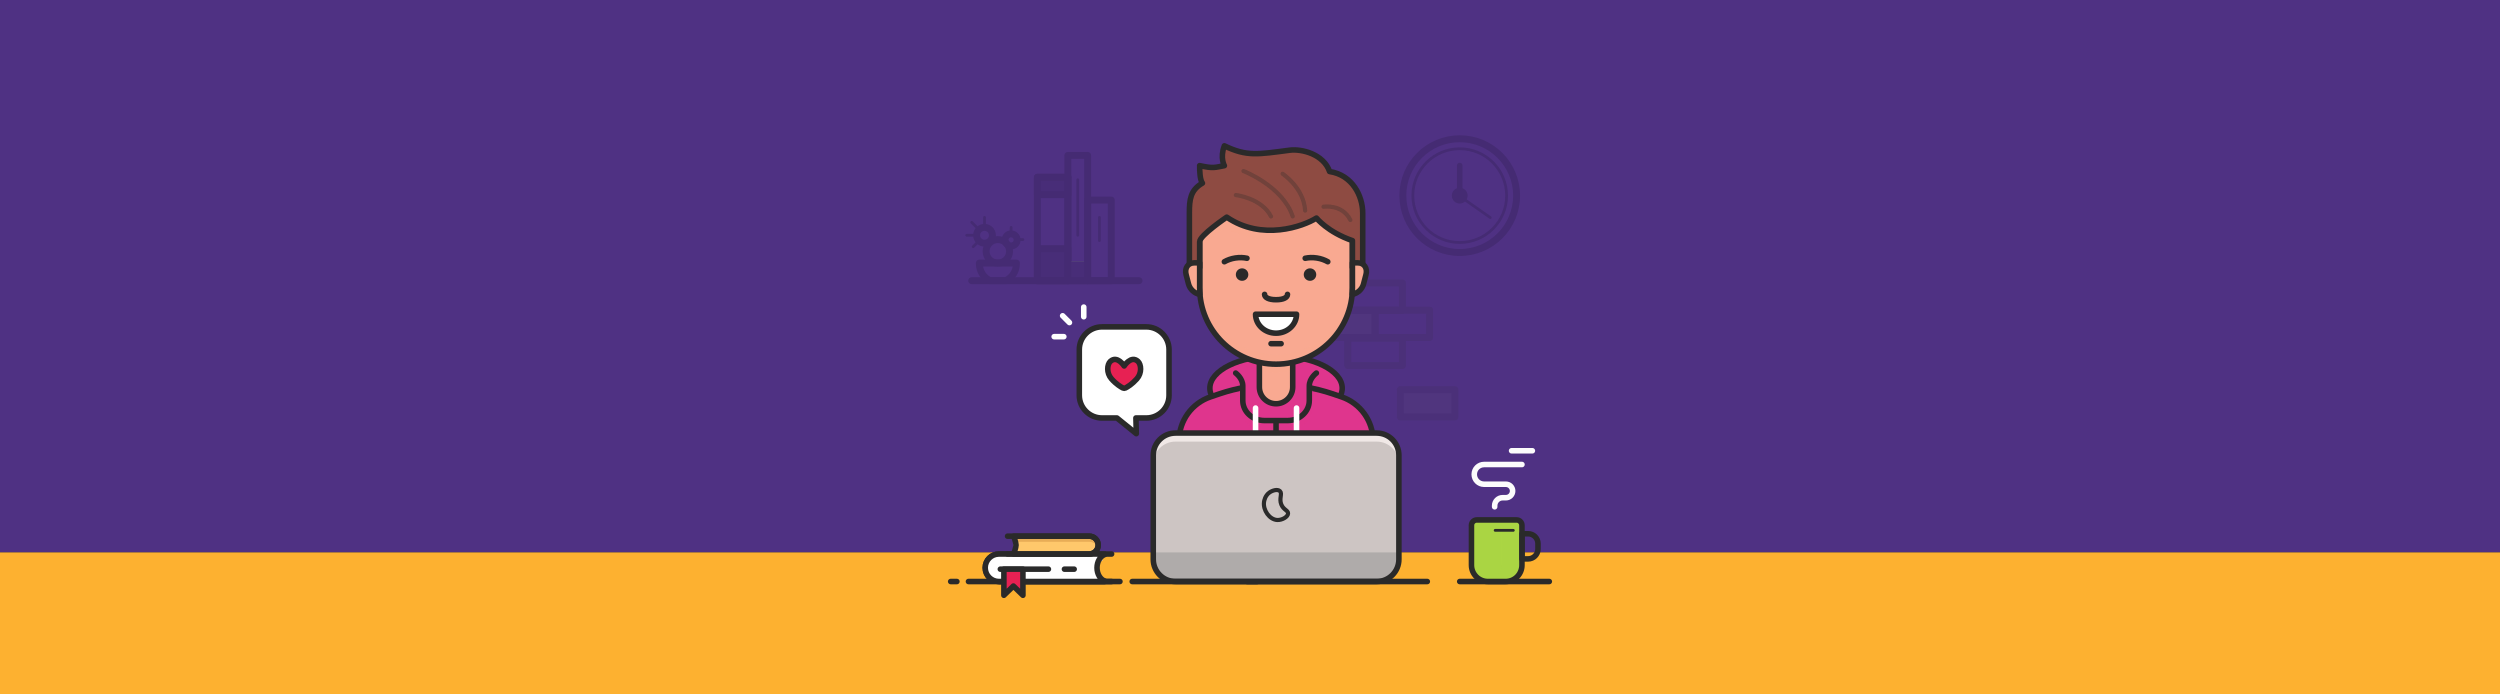 <?xml version="1.0" encoding="utf-8"?>
<!-- Generator: Adobe Illustrator 19.0.0, SVG Export Plug-In . SVG Version: 6.00 Build 0)  -->
<svg version="1.1" xmlns="http://www.w3.org/2000/svg" xmlns:xlink="http://www.w3.org/1999/xlink" x="0px" y="0px"
	 viewBox="0 0 3600 1000" style="enable-background:new 0 0 3600 1000;" xml:space="preserve">
<rect x="0" y="0" width="3600" height="1000" fill="#333333" stroke="none"/>
<style type="text/css">
	.st0{fill:#4F3183;}
	.st1{fill:#FDB130;}
	.st2{fill:none;stroke:#2A2A2A;stroke-width:8;stroke-linecap:round;stroke-linejoin:round;stroke-miterlimit:10;}
	.st3{opacity:0.12;}
	.st4{fill:#515151;}
	.st5{fill:none;stroke:#2A2A2A;stroke-width:10;stroke-linecap:round;stroke-linejoin:round;stroke-miterlimit:10;}
	.st6{fill:#DF358D;}
	.st7{opacity:0.31;fill:#DF358D;}
	.st8{opacity:0.31;fill:#DF358D;stroke:#DF358D;stroke-width:10;stroke-linecap:round;stroke-miterlimit:10;}
	.st9{fill:#F9A991;}
	.st10{opacity:0.26;fill:#F9A991;}
	.st11{fill:none;stroke:#FFFFFF;stroke-width:8;stroke-linecap:round;stroke-linejoin:round;stroke-miterlimit:10;}
	.st12{fill:#2A2A2A;}
	.st13{fill:#FFFFFF;}
	.st14{fill:#8E4B42;}
	.st15{opacity:0.3;}
	.st16{fill:none;stroke:#2A2A2A;stroke-width:6;stroke-linecap:round;stroke-linejoin:round;stroke-miterlimit:10;}
	.st17{fill:none;stroke:#452B73;stroke-width:10;stroke-linecap:round;stroke-linejoin:round;stroke-miterlimit:10;}
	.st18{fill:none;stroke:#452B73;stroke-width:4;stroke-linecap:round;stroke-linejoin:round;stroke-miterlimit:10;}
	.st19{fill:#452B73;}
	.st20{fill:none;stroke:#452B73;stroke-width:8;stroke-linecap:round;stroke-linejoin:round;stroke-miterlimit:10;}
	.st21{fill:#CDC5C3;}
	.st22{opacity:0.7;fill:#FFF7F5;}
	.st23{fill:#AFABAA;}
	.st24{fill:#AAD543;}
	.st25{opacity:0.54;fill:#AAD543;}
	.st26{fill:none;stroke:#FCFCFC;stroke-width:8;stroke-linecap:round;stroke-linejoin:round;stroke-miterlimit:10;}
	.st27{fill:none;stroke:#2A2A2A;stroke-width:4;stroke-linecap:round;stroke-linejoin:round;stroke-miterlimit:10;}
	.st28{fill:#482D78;}
	.st29{fill:#6F6C75;}
	.st30{fill:#D3D3D3;}
	.st31{fill:#E72153;}
	.st32{fill:#FFC86B;}
	.st33{fill:#E8AD56;}
</style>
<g id="Layer_1">
	<rect id="XMLID_1591_" class="st0" width="3600" height="795.5"/>
	<rect id="XMLID_1502_" y="795.5" class="st1" width="3600" height="204.5"/>
	<line id="XMLID_1478_" class="st2" x1="1810.3" y1="837.4" x2="1795.9" y2="837.4"/>
</g>
<g id="Layer_4">
</g>
<g id="pat">
</g>
<g id="user">
</g>
<g id="Layer_5">
	<g id="XMLID_299_">
		<g id="XMLID_1583_" class="st3">
			<rect id="XMLID_1590_" x="1901.5" y="446.7" class="st4" width="78.6" height="39.3"/>
			<rect id="XMLID_1589_" x="1901.5" y="446.7" class="st5" width="78.6" height="39.3"/>
			<rect id="XMLID_1588_" x="1980.1" y="446.7" class="st5" width="78.6" height="39.3"/>
			<rect id="XMLID_1587_" x="1940.8" y="487.1" class="st5" width="78.6" height="39.3"/>
			<rect id="XMLID_1586_" x="1940.8" y="407.4" class="st5" width="78.6" height="39.3"/>
			<rect id="XMLID_1585_" x="2016.5" y="561.1" class="st4" width="78.6" height="39.3"/>
			<rect id="XMLID_1584_" x="2016.5" y="561.1" class="st5" width="78.6" height="39.3"/>
		</g>
		<g id="XMLID_1503_">
			<g id="XMLID_1560_">
				<ellipse id="XMLID_1582_" class="st6" cx="1837.5" cy="559" rx="95.3" ry="46.6"/>
				<path id="XMLID_1581_" class="st7" d="M1899.3,538.8c0,18-27.9,32.6-62.4,32.6c-34.4,0-62.4-14.6-62.4-32.6"/>
				<path id="XMLID_1580_" class="st7" d="M1837.5,536.4c19.8,0,38.5-4.8,55-13.4c-15.5-5.4-34.5-8.5-55-8.5
					c-20.5,0-39.5,3.2-55,8.5C1799,531.5,1817.7,536.4,1837.5,536.4z"/>
				<ellipse id="XMLID_1579_" class="st2" cx="1837.5" cy="559" rx="95.3" ry="46.6"/>
				<path id="XMLID_1578_" class="st6" d="M1977.2,695.4h-279.4v-60.7c0-28.6,18.3-54.1,45.4-63.2l12.6-4.3
					c53-17.9,110.4-17.9,163.4,0l12.6,4.3c27.1,9.2,45.4,34.6,45.4,63.2V695.4z"/>
				<path id="XMLID_1577_" class="st7" d="M1931.9,571.4l-12.6-4.3c-53-17.9-110.4-17.9-163.4,0l-12.6,4.3
					c-27.1,9.2-45.4,34.6-45.4,63.2v10.7c0-28.6,18.3-54.1,45.4-63.2l12.6-4.3c53-17.9,110.4-17.9,163.4,0l12.6,4.3
					c27.1,9.2,45.4,34.6,45.4,63.2v-10.7C1977.2,606,1959,580.6,1931.9,571.4z"/>
				<path id="XMLID_1576_" class="st2" d="M1977.2,695.4h-279.4v-60.7c0-28.6,18.3-54.1,45.4-63.2l12.6-4.3
					c53-17.9,110.4-17.9,163.4,0l12.6,4.3c27.1,9.2,45.4,34.6,45.4,63.2V695.4z"/>
				<path id="XMLID_1575_" class="st8" d="M1789.6,564.6v21.1c0,16,13.9,28.9,31.1,28.9h33.6c17.2,0,31.1-12.9,31.1-28.9v-21.1"/>
				<g id="XMLID_1572_">
					<path id="XMLID_1574_" class="st6" d="M1779.4,537.2c0,0,10.2,7.5,10.2,18.4v21.1c0,16,13.9,28.9,31.1,28.9h33.6
						c17.2,0,31.1-12.9,31.1-28.9v-21.1c0-10.9,10.2-18.4,10.2-18.4H1779.4z"/>
					<path id="XMLID_1573_" class="st2" d="M1779.4,537.2c0,0,10.2,7.5,10.2,18.4v21.1c0,16,13.9,28.9,31.1,28.9h33.6
						c17.2,0,31.1-12.9,31.1-28.9v-21.1c0-10.9,10.2-18.4,10.2-18.4"/>
				</g>
				<path id="XMLID_1569_" class="st9" d="M1837.5,581.4L1837.5,581.4c-13.3,0-24-10.7-24-24v-53.4h48v53.4
					C1861.5,570.6,1850.8,581.4,1837.5,581.4z"/>
				<path id="XMLID_1566_" class="st10" d="M1813.5,534c7.8,1.6,15.8,2.4,24,2.4s16.2-0.8,24-2.4v-28h-48V534z"/>
				<path id="XMLID_1565_" class="st2" d="M1837.5,581.4L1837.5,581.4c-13.3,0-24-10.7-24-24v-53.4h48v53.4
					C1861.5,570.6,1850.8,581.4,1837.5,581.4z"/>
				<g id="XMLID_1562_">
					<line id="XMLID_1564_" class="st11" x1="1808" y1="587.6" x2="1808" y2="628.3"/>
					<line id="XMLID_1563_" class="st11" x1="1867" y1="587.6" x2="1867" y2="645.4"/>
				</g>
				<line id="XMLID_1561_" class="st2" x1="1837.5" y1="609.5" x2="1837.5" y2="695.4"/>
			</g>
			<g id="XMLID_1504_">
				<g id="XMLID_1505_">
					<g id="XMLID_1534_">
						<path id="XMLID_1557_" class="st9" d="M1837.5,524.4L1837.5,524.4c-60.8,0-110-49.2-110-110V302.7h220v111.6
							C1947.5,475.1,1898.3,524.4,1837.5,524.4z"/>
						<path id="XMLID_1554_" class="st10" d="M1947.5,399.2v-96.5h-220v96.5l0.4-41.2c1.7-6,24.2-22.5,38.8-29.3
							c18.6,11.2,39.6,16.9,62.5,16.9c26,0,49.5-7.4,64.6-15.1c7.4,6.9,25.8,20.4,50.7,22.6L1947.5,399.2z"/>
						<path id="XMLID_1551_" class="st10" d="M1837.5,510.2L1837.5,510.2c-60.8,0-110-49.2-110-110v14.1c0,60.8,49.2,110,110,110h0
							c60.8,0,110-49.2,110-110v-14.1C1947.5,461,1898.3,510.2,1837.5,510.2z"/>
						<path id="XMLID_1548_" class="st10" d="M1854,421.9c0,4.3-5.4,7.7-16.5,7.7s-16.5-3.5-16.5-7.7c0,0,11.8,1.9,15.9,1.9
							S1854,421.9,1854,421.9z"/>
						<path id="XMLID_1547_" class="st2" d="M1854,423.9c0,4.3-5.4,7.7-16.5,7.7s-16.5-3.5-16.5-7.7"/>
						<path id="XMLID_1546_" class="st2" d="M1837.5,524.4L1837.5,524.4c-60.8,0-110-49.2-110-110V302.7h220v111.6
							C1947.5,475.1,1898.3,524.4,1837.5,524.4z"/>
						<g id="XMLID_1539_">
							<g id="XMLID_1543_">
								<path id="XMLID_1545_" class="st2" d="M1795.6,371.9c-5-1.1-10.7-1.3-16.7-0.4c-6,0.9-11.4,2.9-15.8,5.4"/>
								<circle id="XMLID_1544_" class="st12" cx="1788.6" cy="395.4" r="9"/>
							</g>
							<g id="XMLID_1540_">
								<path id="XMLID_1542_" class="st2" d="M1879.5,371.9c5-1.1,10.7-1.3,16.7-0.4c6,0.9,11.4,2.9,15.8,5.4"/>
								<circle id="XMLID_1541_" class="st12" cx="1886.4" cy="395.4" r="9"/>
							</g>
						</g>
						<g id="XMLID_1535_">
							<path id="XMLID_1538_" class="st13" d="M1867,452.5c0,15.1-13.2,27.3-29.5,27.3s-29.5-12.2-29.5-27.3H1867z"/>
							<path id="XMLID_1537_" class="st2" d="M1867,452.5c0,15.1-13.2,27.3-29.5,27.3s-29.5-12.2-29.5-27.3H1867z"/>
							<line id="XMLID_1536_" class="st2" x1="1830.3" y1="494.9" x2="1844.8" y2="494.9"/>
						</g>
					</g>
					<g id="XMLID_1532_">
						<path id="XMLID_1533_" class="st14" d="M1712.7,306.7v78.5h14.8v-37.1c0-9.1,39-35.4,39-35.4c50.6,34.6,109.9,13.5,129.2,1.3
							c0,0,16.2,20.3,51.8,32.5v38.7h14.8v-78.5c0-24.2-14.6-54.7-47.7-59.7c-8.5-25-40.1-33-57.6-30.7c-45.8,6-61.5,9.3-93.9-6.3
							c-6.6,17.2,0,28.6,0,28.6c-13.6,2.4-15.3,4.4-35.6-0.1c0,8.2,0.4,20.5,4,25.2C1714,273.9,1712.7,287.6,1712.7,306.7z"/>
					</g>
					<g id="XMLID_1530_">
						<path id="XMLID_1531_" class="st2" d="M1712.7,306.7v78.5h14.8v-37.1c0-9.1,39-35.4,39-35.4c50.6,34.6,109.9,13.5,129.2,1.3
							c0,0,16.2,20.3,51.8,32.5v38.7h14.8v-78.5c0-24.2-14.6-54.7-47.7-59.7c-8.5-25-40.1-33-57.6-30.7c-45.8,6-61.5,9.3-93.9-6.3
							c-6.6,17.2,0,28.6,0,28.6c-13.6,2.4-15.3,4.4-35.6-0.1c0,8.2,0.4,20.5,4,25.2C1714,273.9,1712.7,287.6,1712.7,306.7z"/>
					</g>
					<g id="XMLID_1522_">
						<g id="XMLID_1525_">
							<g id="XMLID_332_">
								<path id="XMLID_333_" class="st9" d="M1727.5,414.4v-35.9h-8c-8.8,0-14,7.7-11.5,17l3.5,13.5c2,7.7,9,13.8,16.3,14.9
									C1727.7,420.7,1727.5,417.5,1727.5,414.4z"/>
							</g>
						</g>
						<g id="XMLID_1523_">
							<path id="XMLID_1524_" class="st2" d="M1727.5,414.4v-35.9h-8c-8.8,0-14,7.7-11.5,17l3.5,13.5c2,7.7,9,13.8,16.3,14.9
								C1727.7,420.7,1727.5,417.5,1727.5,414.4z"/>
						</g>
					</g>
					<g id="XMLID_1514_">
						<g id="XMLID_1517_">
							<g id="XMLID_329_">
								<path id="XMLID_330_" class="st9" d="M1947.5,414.4v-35.9h8c8.8,0,14,7.7,11.5,17l-3.5,13.5c-2,7.7-9,13.8-16.3,14.9
									C1947.3,420.7,1947.5,417.5,1947.5,414.4z"/>
							</g>
						</g>
						<g id="XMLID_1515_">
							<path id="XMLID_1516_" class="st2" d="M1947.5,414.4v-35.9h8c8.8,0,14,7.7,11.5,17l-3.5,13.5c-2,7.7-9,13.8-16.3,14.9
								C1947.3,420.7,1947.5,417.5,1947.5,414.4z"/>
						</g>
					</g>
					<g id="XMLID_1506_" class="st15">
						<g id="XMLID_1512_">
							<path id="XMLID_1513_" class="st16" d="M1779.6,280.9c0,0,36.9,4.1,50.7,30.8"/>
						</g>
						<g id="XMLID_1510_">
							<path id="XMLID_1511_" class="st16" d="M1790.6,246.3c0,0,56.4,21.7,70.9,65.3"/>
						</g>
						<g id="XMLID_1508_">
							<path id="XMLID_1509_" class="st16" d="M1847,250.3c0,0,30.4,19.9,32.4,52.9"/>
						</g>
						<path id="XMLID_1507_" class="st16" d="M1905.9,297.7c0,0,26.9-4.3,38.6,19.1"/>
					</g>
				</g>
			</g>
		</g>
		<g id="XMLID_1492_">
			<circle id="XMLID_1500_" class="st17" cx="2102" cy="281.7" r="81.9"/>
			<circle id="XMLID_1496_" class="st18" cx="2102" cy="281.7" r="67.5"/>
			<circle id="XMLID_1495_" class="st19" cx="2102" cy="281.7" r="11.4"/>
			<line id="XMLID_1494_" class="st20" x1="2102" y1="238.4" x2="2102" y2="270.3"/>
			<line id="XMLID_1493_" class="st18" x1="2146" y1="313.3" x2="2104.6" y2="284.3"/>
		</g>
		<g id="XMLID_1481_">
			<path id="XMLID_1489_" class="st21" d="M1982.4,837.4h-289.7c-17.7,0-32-14.3-32-32V655.6c0-17.7,14.3-32,32-32h289.7
				c17.7,0,32,14.3,32,32v149.8C2014.4,823.1,2000.1,837.4,1982.4,837.4z"/>
			<path id="XMLID_1486_" class="st22" d="M1982.4,623.6h-289.7c-17.7,0-32,14.3-32,32v12.3c0-17.7,14.3-32,32-32h289.7
				c17.7,0,32,14.3,32,32v-12.3C2014.4,637.9,2000.1,623.6,1982.4,623.6z"/>
			<path id="XMLID_1483_" class="st23" d="M1660.6,795.5v9.9c0,17.7,14.3,32,32,32h289.7c17.7,0,32-14.3,32-32v-9.9H1660.6z"/>
			<path id="XMLID_1482_" class="st2" d="M1982.4,837.4h-289.7c-17.7,0-32-14.3-32-32V655.6c0-17.7,14.3-32,32-32h289.7
				c17.7,0,32,14.3,32,32v149.8C2014.4,823.1,2000.1,837.4,1982.4,837.4z"/>
		</g>
		<path id="XMLID_1480_" class="st16" d="M1845.1,726.5c-3.6-8.8,1.9-15.6-2-19.3c-3.4-3.2-10.8-1.1-15.2,2.1
			c-6.3,4.5-7.5,12-7.7,13.4c-1.7,12,7.9,25.6,19.1,26.1c7,0.3,15.1-4.5,15.5-9.2C1855.3,735,1848.3,734.4,1845.1,726.5z"/>
		<line id="XMLID_1479_" class="st2" x1="2102" y1="837.4" x2="2231" y2="837.4"/>
		<line id="XMLID_1477_" class="st2" x1="1630.4" y1="837.4" x2="2055.3" y2="837.4"/>
		<path id="XMLID_1460_" class="st24" d="M2168.1,837.4h-25.6c-13,0-23.6-10.6-23.6-23.6v-57.4c0-4.3,3.5-7.7,7.7-7.7h57.3
			c4.3,0,7.7,3.5,7.7,7.7v57.4C2191.6,826.9,2181.1,837.4,2168.1,837.4z"/>
		<path id="XMLID_1457_" class="st25" d="M2183.9,748.8h-29.4c4.3,0,7.7,3.5,7.7,7.7v57.4c0,12.4-9.6,22.5-21.7,23.5
			c0.6,0,1.2,0.1,1.9,0.1h25.6c13,0,23.6-10.6,23.6-23.6v-57.4C2191.6,752.2,2188.2,748.8,2183.9,748.8z"/>
		<path id="XMLID_1159_" class="st24" d="M2134.2,813.8v-57.4c0-4.3,3.5-7.7,7.7-7.7h-15.3c-4.3,0-7.7,3.5-7.7,7.7v57.4
			c0,13,10.6,23.6,23.6,23.6h15.3C2144.7,837.4,2134.2,826.9,2134.2,813.8z"/>
		<path id="XMLID_1158_" class="st2" d="M2168.1,837.4h-25.6c-13,0-23.6-10.6-23.6-23.6v-57.4c0-4.3,3.5-7.7,7.7-7.7h57.3
			c4.3,0,7.7,3.5,7.7,7.7v57.4C2191.6,826.9,2181.1,837.4,2168.1,837.4z"/>
		<path id="XMLID_1157_" class="st2" d="M2200.5,804.8h-8.8v-36.2h8.8c7.8,0,14.2,6.3,14.2,14.2v7.9
			C2214.6,798.4,2208.3,804.8,2200.5,804.8z"/>
		<path id="XMLID_1156_" class="st26" d="M2191.6,668.9h-54.5c-7.8,0-14.2,6.3-14.2,14.2l0,0c0,7.8,6.3,14.2,14.2,14.2h31.4
			c5.4,0,9.7,4.4,9.7,9.7l0,0c0,5.4-4.4,9.7-9.7,9.7h-4.7c-6.4,0-11.5,5.2-11.5,11.5v1.6"/>
		<line id="XMLID_1155_" class="st26" x1="2176.7" y1="649.1" x2="2206.6" y2="649.1"/>
		<line id="XMLID_1154_" class="st27" x1="2153" y1="763.7" x2="2179.2" y2="763.7"/>
		<g id="XMLID_1108_">
			<line id="XMLID_1153_" class="st17" x1="1399.3" y1="404.2" x2="1640.2" y2="404.2"/>
			<rect id="XMLID_1152_" x="1493.8" y="255.3" class="st28" width="44" height="25"/>
			<rect id="XMLID_1151_" x="1493.8" y="255.3" class="st17" width="44" height="25"/>
			<rect id="XMLID_1150_" x="1493.8" y="358.1" class="st28" width="44" height="46.1"/>
			<rect id="XMLID_1149_" x="1493.8" y="358.1" class="st17" width="44" height="46.1"/>
			<rect id="XMLID_1148_" x="1493.8" y="255.3" class="st17" width="44" height="148.9"/>
			<rect id="XMLID_1147_" x="1537.7" y="376.3" class="st29" width="28.5" height="27.9"/>
			<rect id="XMLID_1146_" x="1537.7" y="376.3" class="st28" width="28.5" height="27.9"/>
			<rect id="XMLID_1145_" x="1537.7" y="223.8" class="st17" width="28.5" height="180.4"/>
			<rect id="XMLID_1144_" x="1566.2" y="288.1" class="st17" width="34" height="116.1"/>
			<line id="XMLID_1143_" class="st18" x1="1552" y1="258.8" x2="1552" y2="338.8"/>
			<line id="XMLID_1142_" class="st18" x1="1583.2" y1="313" x2="1583.2" y2="346.5"/>
			<path id="XMLID_1141_" class="st17" d="M1410.3,378.8c0,0.4,0,0.8,0,1.2c0,10.7,6.3,19.9,15.4,24.2h22.5
				c9.1-4.2,15.4-13.5,15.4-24.2c0-0.4,0-0.8,0-1.2H1410.3z"/>
			<circle id="XMLID_1117_" class="st17" cx="1436.9" cy="361.9" r="16.9"/>
			<circle id="XMLID_1116_" class="st17" cx="1417.7" cy="338.8" r="11.4"/>
			<circle id="XMLID_1115_" class="st17" cx="1456" cy="345.5" r="8.7"/>
			<line id="XMLID_1114_" class="st18" x1="1417.7" y1="313" x2="1417.7" y2="327.4"/>
			<line id="XMLID_1113_" class="st18" x1="1456" y1="327.4" x2="1456" y2="337.5"/>
			<line id="XMLID_1112_" class="st18" x1="1473" y1="345" x2="1462.8" y2="345"/>
			<line id="XMLID_1111_" class="st18" x1="1392.1" y1="338.8" x2="1406.5" y2="338.8"/>
			<line id="XMLID_1110_" class="st18" x1="1399.3" y1="320.2" x2="1409.4" y2="330.4"/>
			<line id="XMLID_1109_" class="st18" x1="1401.4" y1="355.2" x2="1411.5" y2="345.1"/>
		</g>
		<line id="XMLID_1658_" class="st2" x1="1369" y1="837.4" x2="1377.9" y2="837.4"/>
		<line id="XMLID_1657_" class="st2" x1="1394.6" y1="837.4" x2="1612.7" y2="837.4"/>
		<g id="XMLID_1648_">
			<path id="XMLID_1656_" class="st2" d="M1600.7,837.4h-162.1c-11,0-19.8-8.9-19.8-19.8v0c0-11,8.9-19.8,19.8-19.8h162.1"/>
			<path id="XMLID_1655_" class="st30" d="M1438.6,797.7c-11,0-19.8,8.9-19.8,19.8l0,0c0,1.8,0.3,3.5,0.7,5.1
				c2.3-8.5,10-14.7,19.2-14.7h148.8v-10.2H1438.6z"/>
			<path id="XMLID_1654_" class="st13" d="M1579.7,817.6c0-9,4.7-16.6,11-19v-0.8h-152.2c-11,0-19.8,8.9-19.8,19.8l0,0
				c0,11,8.9,19.8,19.8,19.8h152.2v-0.8C1584.4,834.2,1579.7,826.6,1579.7,817.6z"/>
			<path id="XMLID_1653_" class="st2" d="M1579.7,817.6c0-9,4.7-16.6,11-19v-0.8h-152.2c-11,0-19.8,8.9-19.8,19.8l0,0
				c0,11,8.9,19.8,19.8,19.8h152.2v-0.8C1584.4,834.2,1579.7,826.6,1579.7,817.6z"/>
			<line id="XMLID_1652_" class="st2" x1="1532.8" y1="819.6" x2="1546.8" y2="819.6"/>
			<line id="XMLID_1651_" class="st2" x1="1440.5" y1="819.6" x2="1509.7" y2="819.6"/>
			<polygon id="XMLID_1650_" class="st31" points="1473,857.2 1459.3,843.9 1445.6,857.2 1445.6,819.6 1473,819.6 			"/>
			<polygon id="XMLID_1649_" class="st2" points="1473,857.2 1459.3,843.9 1445.6,857.2 1445.6,819.6 1473,819.6 			"/>
		</g>
		<g id="XMLID_1475_">
			<path id="XMLID_1647_" class="st32" d="M1568.6,797.7h-108.8v-25.6h108.8c7.1,0,12.8,5.7,12.8,12.8v0
				C1581.4,792,1575.7,797.7,1568.6,797.7z"/>
			<path id="XMLID_1646_" class="st33" d="M1568.6,772.1h-108.8v8.1h108.8c5.7,0,10.5,3.7,12.1,8.8c0.4-1.3,0.7-2.6,0.7-4v0
				C1581.4,777.8,1575.7,772.1,1568.6,772.1z"/>
			<path id="XMLID_1645_" class="st2" d="M1568.6,797.7h-108.8c0,0,3.3-9.6,3.3-12.8s-3.3-12.8-3.3-12.8h108.8
				c7.1,0,12.8,5.7,12.8,12.8v0C1581.4,792,1575.7,797.7,1568.6,797.7z"/>
			<path id="XMLID_1644_" class="st2" d="M1450.9,772.1h117.7c7.1,0,12.8,5.7,12.8,12.8v0c0,7.1-5.7,12.8-12.8,12.8h-117.7"/>
			<path id="XMLID_1643_" class="st5" d="M1450.9,772.1"/>
			<path id="XMLID_1476_" class="st5" d="M1450.9,797.7"/>
		</g>
		<g id="XMLID_149_">
			<path id="XMLID_273_" class="st13" d="M1650.7,601.9h-15l0.6,22.6l-27.9-22.6h-21.5c-18,0-32.7-14.6-32.7-32.7v-65.8
				c0-18,14.6-32.7,32.7-32.7h63.8c18,0,32.7,14.6,32.7,32.7v65.8C1683.4,587.3,1668.7,601.9,1650.7,601.9z"/>
			<path id="XMLID_157_" class="st31" d="M1617.2,558.8c1,0.5,2.2,0.5,3.2,0c3-1.5,9.7-5.4,16.7-13.3c7.5-8.4,6.3-20.8,1.5-25.2
				c-9.9-8.9-19.8,6.7-19.8,6.7s-9.9-15.6-19.8-6.7c-4.8,4.4-6,16.7,1.5,25.2C1607.5,553.4,1614.2,557.3,1617.2,558.8z"/>
			<g id="XMLID_154_">
				<path id="XMLID_155_" class="st2" d="M1617.2,558.8c1,0.5,2.2,0.5,3.2,0c3-1.5,9.7-5.4,16.7-13.3c7.5-8.4,6.3-20.8,1.5-25.2
					c-9.9-8.9-19.8,6.7-19.8,6.7s-9.9-15.6-19.8-6.7c-4.8,4.4-6,16.7,1.5,25.2C1607.5,553.4,1614.2,557.3,1617.2,558.8z"/>
			</g>
			<path id="XMLID_153_" class="st2" d="M1650.7,601.9h-15l0.6,22.6l-27.9-22.6h-21.5c-18,0-32.7-14.6-32.7-32.7v-65.8
				c0-18,14.6-32.7,32.7-32.7h63.8c18,0,32.7,14.6,32.7,32.7v65.8C1683.4,587.3,1668.7,601.9,1650.7,601.9z"/>
			<line id="XMLID_152_" class="st11" x1="1518" y1="484.8" x2="1531.9" y2="484.8"/>
			<line id="XMLID_151_" class="st11" x1="1560.6" y1="456.1" x2="1560.6" y2="442.2"/>
			<line id="XMLID_150_" class="st11" x1="1540" y1="464.5" x2="1530.2" y2="454.7"/>
		</g>
	</g>
</g>
</svg>
